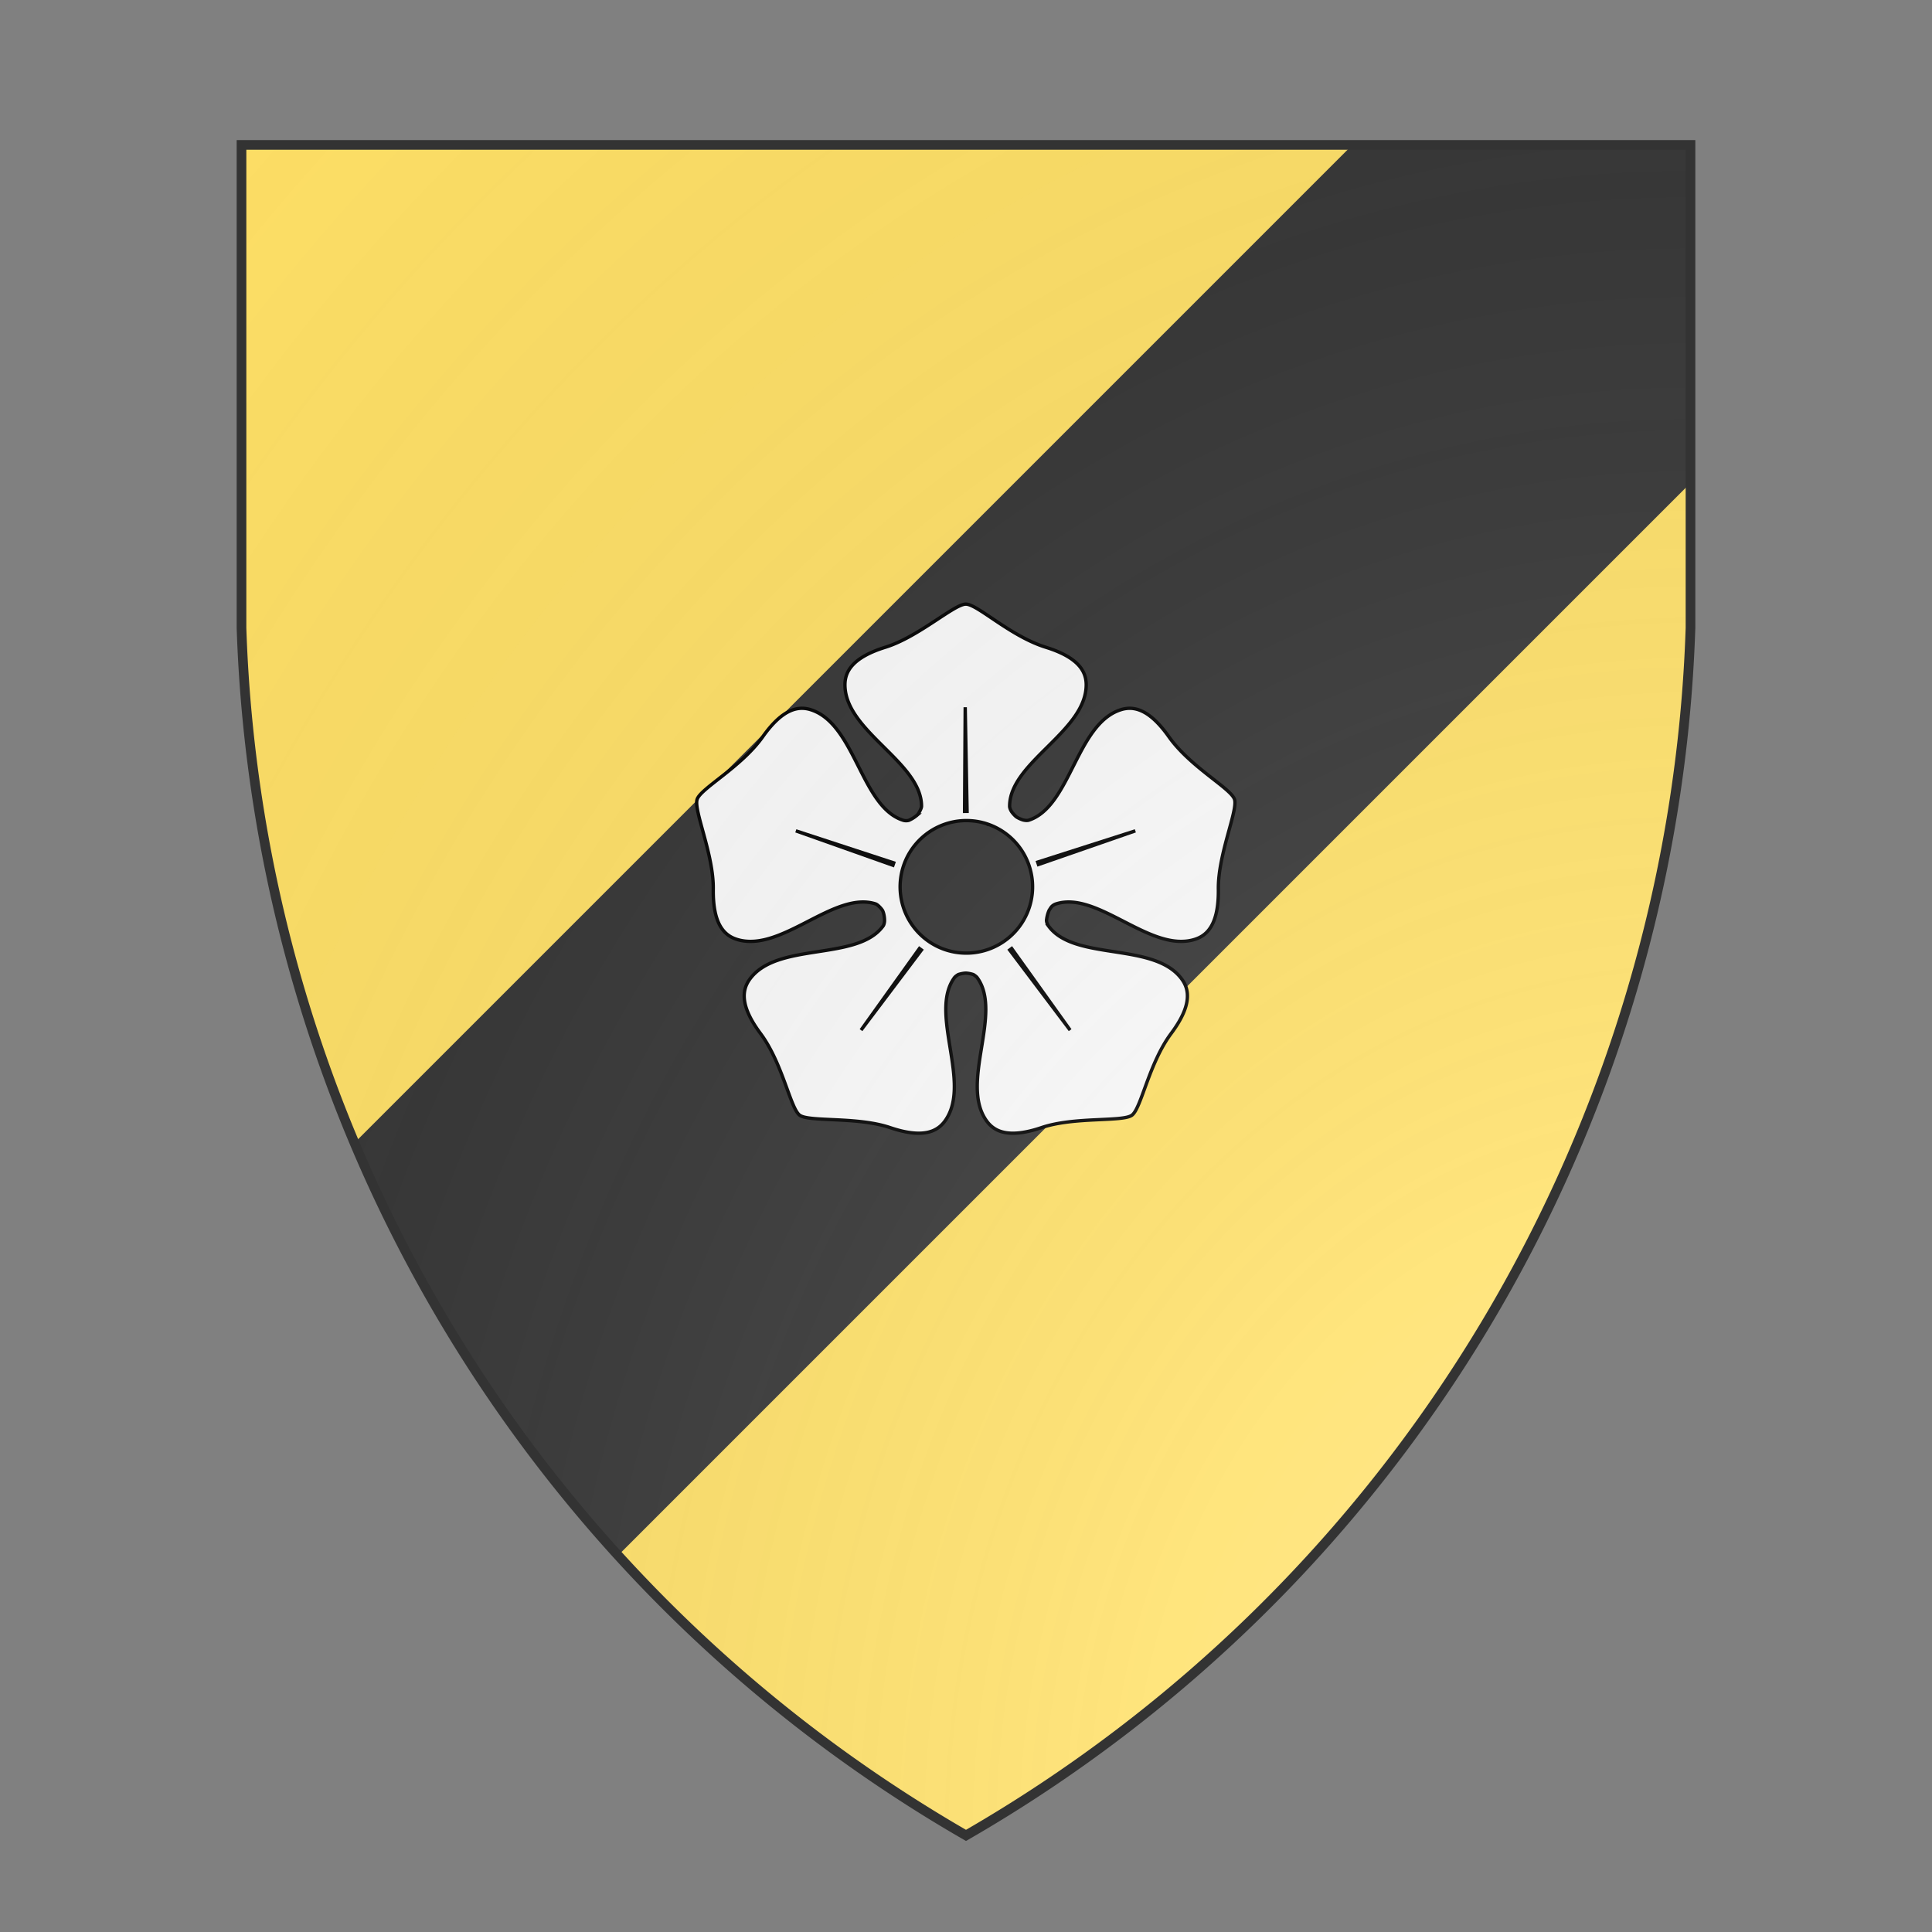 <svg id="coaworld_burg_287_burg_287_s-1" width="500" height="500" viewBox="0 10 200 200" xmlns="http://www.w3.org/2000/svg" xmlns:x="http://www.w3.org/1999/xlink"><rect x="0" y="10" width="200" height="200" fill="#808080" stroke="none"/><defs><clipPath id="heater_coaworld_burg_287_burg_287_s-1"><path d="m25,25 h150 v50 a150,150,0,0,1,-75,125 a150,150,0,0,1,-75,-125 z"/></clipPath><g id="cinquefoil_coaworld_burg_287_burg_287_s-1" stroke-width=".496"><g><path d="M139.71 89.644c-.532-1.637-6.53-4.768-9.714-9.269-2.963-4.188-5.29-4.576-7.136-3.977-6.556 2.13-7.388 14.31-13.58 16.324-.323.104-.819-.026-.819-.026s-.508-.14-1.014-.465c-.448-.375-.723-.794-.723-.794s-.275-.439-.275-.775c0-6.512 11.327-11.067 11.327-17.96 0-1.942-1.087-4.035-5.987-5.559-5.265-1.637-10.097-6.374-11.817-6.374s-6.987 4.851-11.886 6.374-5.987 3.617-5.987 5.559c0 6.893 11.327 11.448 11.327 17.96 0 .296-.385 1.038-.632 1.292a4.85 4.85 0 0 1-1.261.796c-.272.066-.563.07-.868-.03-6.193-2.01-7.025-14.191-13.58-16.322-1.846-.6-4.173-.21-7.137 3.977-3.184 4.501-9.182 7.634-9.714 9.27-.53 1.635 2.455 8.143 2.39 13.273-.065 5.13 1.59 6.812 3.435 7.412 6.556 2.13 14.388-7.236 20.582-5.223.28.09.87.69 1.038 1.01.313.72.274 1.532.274 1.532s-.023.46-.21.718c-3.826 5.267-15.668 2.294-19.72 7.871-1.14 1.572-1.49 3.904 1.576 8.016 3.298 4.42 4.422 11.093 5.814 12.102 1.39 1.012 8.505.184 13.363 1.83 4.858 1.647 6.969.593 8.11-.977 4.052-5.576-2.434-15.919 1.393-21.188.162-.222.562-.462.562-.462s.514-.195 1.131-.222c.618.027 1.131.222 1.131.222s.4.24.562.462c3.826 5.27-2.66 15.612 1.392 21.188 1.141 1.57 3.251 2.624 8.11.977 4.86-1.646 11.972-.818 13.363-1.829 1.392-1.01 2.517-7.684 5.815-12.102 3.066-4.113 2.716-6.445 1.576-8.017-4.051-5.576-15.893-2.604-19.721-7.871a1.574 1.574 0 0 1-.295-.81s.047-.719.36-1.44a4.006 4.006 0 0 1 .364-.573 1.552 1.552 0 0 1 .674-.437c6.193-2.012 14.025 7.353 20.582 5.223 1.845-.6 3.5-2.282 3.435-7.412-.064-5.13 2.921-11.638 2.39-13.274zm-36.709 3.587a9.803 9.803 0 1 1-6.058 18.646A9.803 9.803 0 0 1 103 93.231z"/><g fill="#000"><path d="m106.759 111.7 8.638 12.069-8.937-11.848z"/><path d="m110.6 98.92 14.441-4.622-14.323 4.975z"/><path d="m93.411 111.92-8.933 11.849 8.633-12.07z"/><path d="m89.193 99.388-14.358-5.09 14.478 4.738z"/><path d="m99.789 91.42.094-15.402.278 15.4z"/></g></g></g><radialGradient id="backlight" cx="100%" cy="100%" r="150%"><stop stop-color="#fff" stop-opacity=".3" offset="0"/><stop stop-color="#fff" stop-opacity=".15" offset=".25"/><stop stop-color="#000" stop-opacity="0" offset="1"/></radialGradient></defs><g clip-path="url(#heater_coaworld_burg_287_burg_287_s-1)"><rect x="0" y="0" width="200" height="200" fill="#ffe066"/><g fill="#333333" stroke="none"><polygon points="0,165 165,0 200,0 200,35 35,200 0,200"/></g><g fill="#fafafa" stroke="#000"><style>
      g.secondary,path.secondary {fill: #fafafa;}
      g.tertiary,path.tertiary {fill: #fafafa;}
    </style><use x:href="#cinquefoil_coaworld_burg_287_burg_287_s-1" transform="translate(30 30) scale(0.7)"/></g></g><path d="m25,25 h150 v50 a150,150,0,0,1,-75,125 a150,150,0,0,1,-75,-125 z" fill="url(#backlight)" stroke="#333"/></svg>